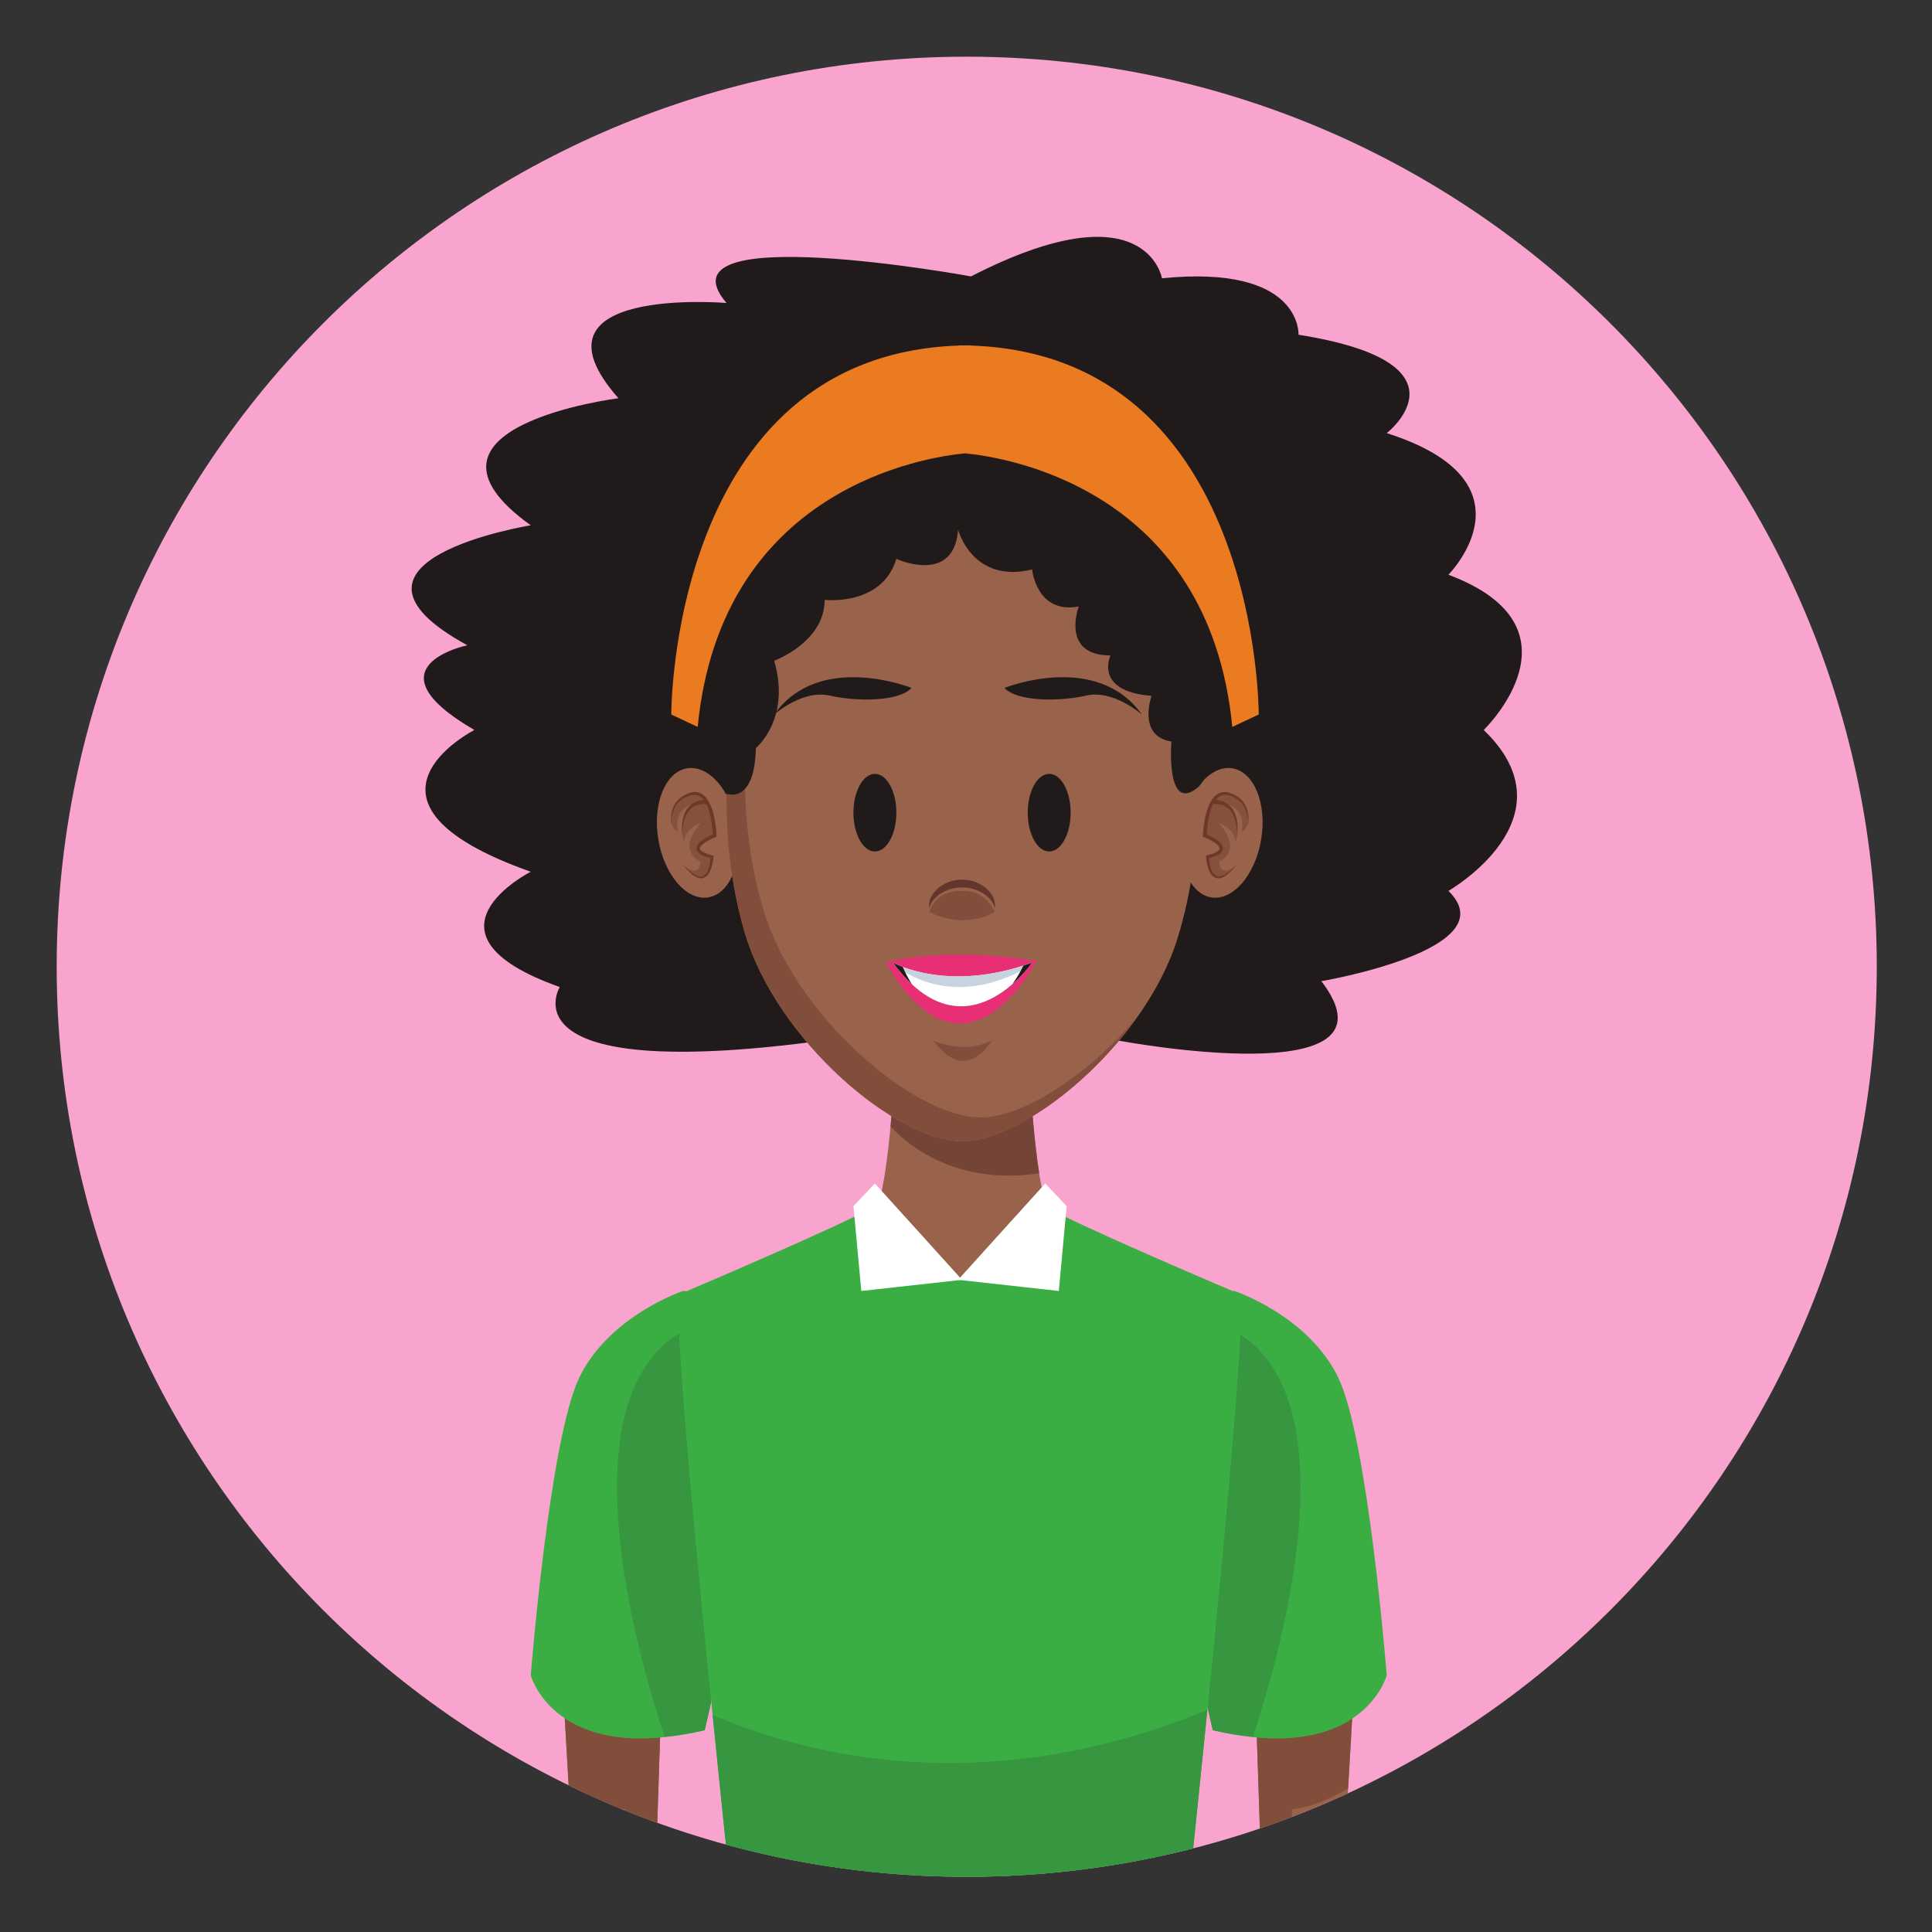 <svg xmlns="http://www.w3.org/2000/svg" xmlns:xlink="http://www.w3.org/1999/xlink" width="40" zoomAndPan="magnify" viewBox="0 0 375 375" height="40" preserveAspectRatio="xMidYMid meet" version="1.0"><rect x="0" y="0" width="375" height="375" fill="#333333" stroke="none"/><defs><clipPath id="ab642dcb28"><path d="M 11.02 11.02 L 364.27 11.02 L 364.27 364.27 L 11.02 364.27 Z M 11.02 11.02 " clip-rule="nonzero"/></clipPath><clipPath id="ea67bf8d0a"><path d="M 364.281 187.645 C 364.281 285.199 285.199 364.281 187.645 364.281 C 90.09 364.281 11.004 285.199 11.004 187.645 C 11.004 90.09 90.09 11.004 187.645 11.004 C 285.199 11.004 364.281 90.09 364.281 187.645 " clip-rule="nonzero"/></clipPath><clipPath id="612294cd53"><path d="M 79.141 45.234 L 295.941 45.234 L 295.941 205 L 79.141 205 Z M 79.141 45.234 " clip-rule="nonzero"/></clipPath><clipPath id="4fca7e7053"><path d="M 364.281 187.645 C 364.281 285.199 285.199 364.281 187.645 364.281 C 90.09 364.281 11.004 285.199 11.004 187.645 C 11.004 90.09 90.09 11.004 187.645 11.004 C 285.199 11.004 364.281 90.09 364.281 187.645 " clip-rule="nonzero"/></clipPath><clipPath id="332d6c99be"><path d="M 243 306.215 L 264 306.215 L 264 364.27 L 243 364.27 Z M 243 306.215 " clip-rule="nonzero"/></clipPath><clipPath id="cc34c012f0"><path d="M 364.281 187.645 C 364.281 285.199 285.199 364.281 187.645 364.281 C 90.09 364.281 11.004 285.199 11.004 187.645 C 11.004 90.09 90.09 11.004 187.645 11.004 C 285.199 11.004 364.281 90.09 364.281 187.645 " clip-rule="nonzero"/></clipPath><clipPath id="c8d6bef82c"><path d="M 262.031 333 L 263 333 L 263 334 L 262.031 334 Z M 262.031 333 " clip-rule="nonzero"/></clipPath><clipPath id="bba416690c"><path d="M 364.281 187.645 C 364.281 285.199 285.199 364.281 187.645 364.281 C 90.09 364.281 11.004 285.199 11.004 187.645 C 11.004 90.09 90.09 11.004 187.645 11.004 C 285.199 11.004 364.281 90.09 364.281 187.645 " clip-rule="nonzero"/></clipPath><clipPath id="47eab5bded"><path d="M 243.539 333 L 263 333 L 263 355 L 243.539 355 Z M 243.539 333 " clip-rule="nonzero"/></clipPath><clipPath id="4db8431a53"><path d="M 364.281 187.645 C 364.281 285.199 285.199 364.281 187.645 364.281 C 90.09 364.281 11.004 285.199 11.004 187.645 C 11.004 90.09 90.09 11.004 187.645 11.004 C 285.199 11.004 364.281 90.09 364.281 187.645 " clip-rule="nonzero"/></clipPath><clipPath id="7ae4ea9381"><path d="M 227.098 250 L 269.227 250 L 269.227 338 L 227.098 338 Z M 227.098 250 " clip-rule="nonzero"/></clipPath><clipPath id="2b100e79f1"><path d="M 364.281 187.645 C 364.281 285.199 285.199 364.281 187.645 364.281 C 90.09 364.281 11.004 285.199 11.004 187.645 C 11.004 90.09 90.09 11.004 187.645 11.004 C 285.199 11.004 364.281 90.09 364.281 187.645 " clip-rule="nonzero"/></clipPath><clipPath id="ee500dee47"><path d="M 235.32 335 L 236 335 L 236 336 L 235.32 336 Z M 235.32 335 " clip-rule="nonzero"/></clipPath><clipPath id="2c6ca1db24"><path d="M 364.281 187.645 C 364.281 285.199 285.199 364.281 187.645 364.281 C 90.09 364.281 11.004 285.199 11.004 187.645 C 11.004 90.09 90.09 11.004 187.645 11.004 C 285.199 11.004 364.281 90.09 364.281 187.645 " clip-rule="nonzero"/></clipPath><clipPath id="b9dd309e0b"><path d="M 234.289 259 L 252.785 259 L 252.785 338 L 234.289 338 Z M 234.289 259 " clip-rule="nonzero"/></clipPath><clipPath id="93ac762601"><path d="M 364.281 187.645 C 364.281 285.199 285.199 364.281 187.645 364.281 C 90.09 364.281 11.004 285.199 11.004 187.645 C 11.004 90.09 90.09 11.004 187.645 11.004 C 285.199 11.004 364.281 90.09 364.281 187.645 " clip-rule="nonzero"/></clipPath><clipPath id="841fc8669b"><path d="M 108 306.215 L 129 306.215 L 129 364.27 L 108 364.27 Z M 108 306.215 " clip-rule="nonzero"/></clipPath><clipPath id="605773743a"><path d="M 364.281 187.645 C 364.281 285.199 285.199 364.281 187.645 364.281 C 90.09 364.281 11.004 285.199 11.004 187.645 C 11.004 90.09 90.09 11.004 187.645 11.004 C 285.199 11.004 364.281 90.09 364.281 187.645 " clip-rule="nonzero"/></clipPath><clipPath id="922d1dfcdf"><path d="M 109 333 L 109.965 333 L 109.965 339 L 109 339 Z M 109 333 " clip-rule="nonzero"/></clipPath><clipPath id="4800f3768a"><path d="M 364.281 187.645 C 364.281 285.199 285.199 364.281 187.645 364.281 C 90.09 364.281 11.004 285.199 11.004 187.645 C 11.004 90.09 90.09 11.004 187.645 11.004 C 285.199 11.004 364.281 90.09 364.281 187.645 " clip-rule="nonzero"/></clipPath><clipPath id="a1aed4585c"><path d="M 109 333 L 128.461 333 L 128.461 354 L 109 354 Z M 109 333 " clip-rule="nonzero"/></clipPath><clipPath id="c24c05688c"><path d="M 364.281 187.645 C 364.281 285.199 285.199 364.281 187.645 364.281 C 90.09 364.281 11.004 285.199 11.004 187.645 C 11.004 90.09 90.09 11.004 187.645 11.004 C 285.199 11.004 364.281 90.09 364.281 187.645 " clip-rule="nonzero"/></clipPath><clipPath id="5fd3ffbce8"><path d="M 103 250 L 144.898 250 L 144.898 338 L 103 338 Z M 103 250 " clip-rule="nonzero"/></clipPath><clipPath id="967879b4fb"><path d="M 364.281 187.645 C 364.281 285.199 285.199 364.281 187.645 364.281 C 90.09 364.281 11.004 285.199 11.004 187.645 C 11.004 90.09 90.09 11.004 187.645 11.004 C 285.199 11.004 364.281 90.09 364.281 187.645 " clip-rule="nonzero"/></clipPath><clipPath id="c76579f1ae"><path d="M 136.68 335 L 137 335 L 137 336 L 136.68 336 Z M 136.68 335 " clip-rule="nonzero"/></clipPath><clipPath id="d521ff6d26"><path d="M 364.281 187.645 C 364.281 285.199 285.199 364.281 187.645 364.281 C 90.09 364.281 11.004 285.199 11.004 187.645 C 11.004 90.09 90.09 11.004 187.645 11.004 C 285.199 11.004 364.281 90.09 364.281 187.645 " clip-rule="nonzero"/></clipPath><clipPath id="eb7c19edb6"><path d="M 119.211 258 L 138.734 258 L 138.734 338 L 119.211 338 Z M 119.211 258 " clip-rule="nonzero"/></clipPath><clipPath id="b60c3c6c32"><path d="M 364.281 187.645 C 364.281 285.199 285.199 364.281 187.645 364.281 C 90.09 364.281 11.004 285.199 11.004 187.645 C 11.004 90.09 90.09 11.004 187.645 11.004 C 285.199 11.004 364.281 90.09 364.281 187.645 " clip-rule="nonzero"/></clipPath><clipPath id="8d2c651b42"><path d="M 131.543 234 L 241 234 L 241 364.27 L 131.543 364.27 Z M 131.543 234 " clip-rule="nonzero"/></clipPath><clipPath id="37f070d687"><path d="M 364.281 187.645 C 364.281 285.199 285.199 364.281 187.645 364.281 C 90.09 364.281 11.004 285.199 11.004 187.645 C 11.004 90.09 90.09 11.004 187.645 11.004 C 285.199 11.004 364.281 90.09 364.281 187.645 " clip-rule="nonzero"/></clipPath><clipPath id="80e5a539ff"><path d="M 169.559 203.465 L 204 203.465 L 204 248.676 L 169.559 248.676 Z M 169.559 203.465 " clip-rule="nonzero"/></clipPath><clipPath id="f0470c1194"><path d="M 364.281 187.645 C 364.281 285.199 285.199 364.281 187.645 364.281 C 90.09 364.281 11.004 285.199 11.004 187.645 C 11.004 90.09 90.09 11.004 187.645 11.004 C 285.199 11.004 364.281 90.09 364.281 187.645 " clip-rule="nonzero"/></clipPath><clipPath id="1b0dfc09dc"><path d="M 172.641 216 L 202 216 L 202 228 L 172.641 228 Z M 172.641 216 " clip-rule="nonzero"/></clipPath><clipPath id="8407cf76af"><path d="M 364.281 187.645 C 364.281 285.199 285.199 364.281 187.645 364.281 C 90.09 364.281 11.004 285.199 11.004 187.645 C 11.004 90.09 90.09 11.004 187.645 11.004 C 285.199 11.004 364.281 90.09 364.281 187.645 " clip-rule="nonzero"/></clipPath><clipPath id="5ad5d9430f"><path d="M 172.641 216 L 202 216 L 202 229 L 172.641 229 Z M 172.641 216 " clip-rule="nonzero"/></clipPath><clipPath id="e2f7032ec8"><path d="M 364.281 187.645 C 364.281 285.199 285.199 364.281 187.645 364.281 C 90.09 364.281 11.004 285.199 11.004 187.645 C 11.004 90.09 90.09 11.004 187.645 11.004 C 285.199 11.004 364.281 90.09 364.281 187.645 " clip-rule="nonzero"/></clipPath><clipPath id="3732d0409b"><path d="M 127.434 149.008 L 143.871 149.008 L 143.871 174.695 L 127.434 174.695 Z M 127.434 149.008 " clip-rule="nonzero"/></clipPath><clipPath id="d7e3241e53"><path d="M 364.281 187.645 C 364.281 285.199 285.199 364.281 187.645 364.281 C 90.09 364.281 11.004 285.199 11.004 187.645 C 11.004 90.09 90.09 11.004 187.645 11.004 C 285.199 11.004 364.281 90.09 364.281 187.645 " clip-rule="nonzero"/></clipPath><clipPath id="2569b83494"><path d="M 130 154 L 138.734 154 L 138.734 170.586 L 130 170.586 Z M 130 154 " clip-rule="nonzero"/></clipPath><clipPath id="eed9994c7c"><path d="M 364.281 187.645 C 364.281 285.199 285.199 364.281 187.645 364.281 C 90.09 364.281 11.004 285.199 11.004 187.645 C 11.004 90.09 90.09 11.004 187.645 11.004 C 285.199 11.004 364.281 90.09 364.281 187.645 " clip-rule="nonzero"/></clipPath><clipPath id="5e18b069d1"><path d="M 130 153.121 L 139.762 153.121 L 139.762 170.586 L 130 170.586 Z M 130 153.121 " clip-rule="nonzero"/></clipPath><clipPath id="8589ded416"><path d="M 364.281 187.645 C 364.281 285.199 285.199 364.281 187.645 364.281 C 90.09 364.281 11.004 285.199 11.004 187.645 C 11.004 90.09 90.09 11.004 187.645 11.004 C 285.199 11.004 364.281 90.09 364.281 187.645 " clip-rule="nonzero"/></clipPath><clipPath id="1d794da50b"><path d="M 132 155.176 L 137.707 155.176 L 137.707 163 L 132 163 Z M 132 155.176 " clip-rule="nonzero"/></clipPath><clipPath id="c230eb1e5e"><path d="M 364.281 187.645 C 364.281 285.199 285.199 364.281 187.645 364.281 C 90.09 364.281 11.004 285.199 11.004 187.645 C 11.004 90.09 90.09 11.004 187.645 11.004 C 285.199 11.004 364.281 90.09 364.281 187.645 " clip-rule="nonzero"/></clipPath><clipPath id="32eff0e39b"><path d="M 229.152 149.008 L 245.594 149.008 L 245.594 174.695 L 229.152 174.695 Z M 229.152 149.008 " clip-rule="nonzero"/></clipPath><clipPath id="e51e5c348d"><path d="M 364.281 187.645 C 364.281 285.199 285.199 364.281 187.645 364.281 C 90.09 364.281 11.004 285.199 11.004 187.645 C 11.004 90.09 90.09 11.004 187.645 11.004 C 285.199 11.004 364.281 90.09 364.281 187.645 " clip-rule="nonzero"/></clipPath><clipPath id="90d2f86a3b"><path d="M 234 154 L 242.512 154 L 242.512 170.586 L 234 170.586 Z M 234 154 " clip-rule="nonzero"/></clipPath><clipPath id="f7c48bdd2d"><path d="M 364.281 187.645 C 364.281 285.199 285.199 364.281 187.645 364.281 C 90.09 364.281 11.004 285.199 11.004 187.645 C 11.004 90.09 90.09 11.004 187.645 11.004 C 285.199 11.004 364.281 90.09 364.281 187.645 " clip-rule="nonzero"/></clipPath><clipPath id="0e386ecd53"><path d="M 233.262 153.121 L 242.512 153.121 L 242.512 170.586 L 233.262 170.586 Z M 233.262 153.121 " clip-rule="nonzero"/></clipPath><clipPath id="5b85f0165d"><path d="M 364.281 187.645 C 364.281 285.199 285.199 364.281 187.645 364.281 C 90.09 364.281 11.004 285.199 11.004 187.645 C 11.004 90.09 90.09 11.004 187.645 11.004 C 285.199 11.004 364.281 90.09 364.281 187.645 " clip-rule="nonzero"/></clipPath><clipPath id="fbbfdd7231"><path d="M 235.32 155.176 L 240.457 155.176 L 240.457 163 L 235.32 163 Z M 235.32 155.176 " clip-rule="nonzero"/></clipPath><clipPath id="613fa5e66c"><path d="M 364.281 187.645 C 364.281 285.199 285.199 364.281 187.645 364.281 C 90.09 364.281 11.004 285.199 11.004 187.645 C 11.004 90.09 90.09 11.004 187.645 11.004 C 285.199 11.004 364.281 90.09 364.281 187.645 " clip-rule="nonzero"/></clipPath><clipPath id="d5a4f65e9f"><path d="M 141 94 L 233 94 L 233 221.961 L 141 221.961 Z M 141 94 " clip-rule="nonzero"/></clipPath><clipPath id="e66a03589b"><path d="M 364.281 187.645 C 364.281 285.199 285.199 364.281 187.645 364.281 C 90.09 364.281 11.004 285.199 11.004 187.645 C 11.004 90.09 90.09 11.004 187.645 11.004 C 285.199 11.004 364.281 90.09 364.281 187.645 " clip-rule="nonzero"/></clipPath><clipPath id="84818ec864"><path d="M 186 221 L 188 221 L 188 221.961 L 186 221.961 Z M 186 221 " clip-rule="nonzero"/></clipPath><clipPath id="edd074d31a"><path d="M 364.281 187.645 C 364.281 285.199 285.199 364.281 187.645 364.281 C 90.09 364.281 11.004 285.199 11.004 187.645 C 11.004 90.09 90.09 11.004 187.645 11.004 C 285.199 11.004 364.281 90.09 364.281 187.645 " clip-rule="nonzero"/></clipPath><clipPath id="0b04debefe"><path d="M 141 106 L 220.934 106 L 220.934 221.961 L 141 221.961 Z M 141 106 " clip-rule="nonzero"/></clipPath><clipPath id="622b63b7c2"><path d="M 364.281 187.645 C 364.281 285.199 285.199 364.281 187.645 364.281 C 90.09 364.281 11.004 285.199 11.004 187.645 C 11.004 90.09 90.09 11.004 187.645 11.004 C 285.199 11.004 364.281 90.09 364.281 187.645 " clip-rule="nonzero"/></clipPath><clipPath id="e5d32b1126"><path d="M 171.613 185 L 201.41 185 L 201.41 199 L 171.613 199 Z M 171.613 185 " clip-rule="nonzero"/></clipPath><clipPath id="3722c252cc"><path d="M 364.281 187.645 C 364.281 285.199 285.199 364.281 187.645 364.281 C 90.09 364.281 11.004 285.199 11.004 187.645 C 11.004 90.09 90.09 11.004 187.645 11.004 C 285.199 11.004 364.281 90.09 364.281 187.645 " clip-rule="nonzero"/></clipPath><clipPath id="65db49dae3"><path d="M 150.035 131 L 177 131 L 177 138.734 L 150.035 138.734 Z M 150.035 131 " clip-rule="nonzero"/></clipPath><clipPath id="5686b61330"><path d="M 364.281 187.645 C 364.281 285.199 285.199 364.281 187.645 364.281 C 90.09 364.281 11.004 285.199 11.004 187.645 C 11.004 90.09 90.09 11.004 187.645 11.004 C 285.199 11.004 364.281 90.09 364.281 187.645 " clip-rule="nonzero"/></clipPath><clipPath id="463ba55cd8"><path d="M 194.219 131 L 221.961 131 L 221.961 138.734 L 194.219 138.734 Z M 194.219 131 " clip-rule="nonzero"/></clipPath><clipPath id="04a1e01f08"><path d="M 364.281 187.645 C 364.281 285.199 285.199 364.281 187.645 364.281 C 90.09 364.281 11.004 285.199 11.004 187.645 C 11.004 90.09 90.09 11.004 187.645 11.004 C 285.199 11.004 364.281 90.09 364.281 187.645 " clip-rule="nonzero"/></clipPath><clipPath id="4f65398b1a"><path d="M 180 170.586 L 193.191 170.586 L 193.191 176.75 L 180 176.75 Z M 180 170.586 " clip-rule="nonzero"/></clipPath><clipPath id="99eacf00f5"><path d="M 364.281 187.645 C 364.281 285.199 285.199 364.281 187.645 364.281 C 90.09 364.281 11.004 285.199 11.004 187.645 C 11.004 90.09 90.09 11.004 187.645 11.004 C 285.199 11.004 364.281 90.09 364.281 187.645 " clip-rule="nonzero"/></clipPath><clipPath id="cf547ee0a8"><path d="M 181 201.41 L 193 201.41 L 193 206 L 181 206 Z M 181 201.41 " clip-rule="nonzero"/></clipPath><clipPath id="f775cf28ac"><path d="M 364.281 187.645 C 364.281 285.199 285.199 364.281 187.645 364.281 C 90.09 364.281 11.004 285.199 11.004 187.645 C 11.004 90.09 90.09 11.004 187.645 11.004 C 285.199 11.004 364.281 90.09 364.281 187.645 " clip-rule="nonzero"/></clipPath><clipPath id="609c403503"><path d="M 180 172.641 L 193.191 172.641 L 193.191 178.809 L 180 178.809 Z M 180 172.641 " clip-rule="nonzero"/></clipPath><clipPath id="e0b2377e3b"><path d="M 364.281 187.645 C 364.281 285.199 285.199 364.281 187.645 364.281 C 90.09 364.281 11.004 285.199 11.004 187.645 C 11.004 90.09 90.09 11.004 187.645 11.004 C 285.199 11.004 364.281 90.09 364.281 187.645 " clip-rule="nonzero"/></clipPath><clipPath id="a8f0a250eb"><path d="M 165.449 150.035 L 174 150.035 L 174 165.449 L 165.449 165.449 Z M 165.449 150.035 " clip-rule="nonzero"/></clipPath><clipPath id="74c35c7118"><path d="M 364.281 187.645 C 364.281 285.199 285.199 364.281 187.645 364.281 C 90.09 364.281 11.004 285.199 11.004 187.645 C 11.004 90.09 90.09 11.004 187.645 11.004 C 285.199 11.004 364.281 90.09 364.281 187.645 " clip-rule="nonzero"/></clipPath><clipPath id="23843e023f"><path d="M 199.355 150.035 L 208 150.035 L 208 165.449 L 199.355 165.449 Z M 199.355 150.035 " clip-rule="nonzero"/></clipPath><clipPath id="84644d5ec0"><path d="M 364.281 187.645 C 364.281 285.199 285.199 364.281 187.645 364.281 C 90.09 364.281 11.004 285.199 11.004 187.645 C 11.004 90.09 90.09 11.004 187.645 11.004 C 285.199 11.004 364.281 90.09 364.281 187.645 " clip-rule="nonzero"/></clipPath><clipPath id="34f293e8e3"><path d="M 173 186 L 200.383 186 L 200.383 196 L 173 196 Z M 173 186 " clip-rule="nonzero"/></clipPath><clipPath id="7c06788bfa"><path d="M 364.281 187.645 C 364.281 285.199 285.199 364.281 187.645 364.281 C 90.09 364.281 11.004 285.199 11.004 187.645 C 11.004 90.09 90.09 11.004 187.645 11.004 C 285.199 11.004 364.281 90.09 364.281 187.645 " clip-rule="nonzero"/></clipPath><clipPath id="f73a2f082f"><path d="M 173 186 L 200.383 186 L 200.383 192 L 173 192 Z M 173 186 " clip-rule="nonzero"/></clipPath><clipPath id="376b742bfe"><path d="M 364.281 187.645 C 364.281 285.199 285.199 364.281 187.645 364.281 C 90.09 364.281 11.004 285.199 11.004 187.645 C 11.004 90.09 90.09 11.004 187.645 11.004 C 285.199 11.004 364.281 90.09 364.281 187.645 " clip-rule="nonzero"/></clipPath><clipPath id="a1ae4486d0"><path d="M 173 186 L 177.777 186 L 177.777 191.137 L 173 191.137 Z M 173 186 " clip-rule="nonzero"/></clipPath><clipPath id="a75e9b3d91"><path d="M 364.281 187.645 C 364.281 285.199 285.199 364.281 187.645 364.281 C 90.09 364.281 11.004 285.199 11.004 187.645 C 11.004 90.09 90.09 11.004 187.645 11.004 C 285.199 11.004 364.281 90.09 364.281 187.645 " clip-rule="nonzero"/></clipPath><clipPath id="3c3bbc1ddb"><path d="M 196.273 186 L 200.383 186 L 200.383 191.137 L 196.273 191.137 Z M 196.273 186 " clip-rule="nonzero"/></clipPath><clipPath id="ff488af66b"><path d="M 364.281 187.645 C 364.281 285.199 285.199 364.281 187.645 364.281 C 90.09 364.281 11.004 285.199 11.004 187.645 C 11.004 90.09 90.09 11.004 187.645 11.004 C 285.199 11.004 364.281 90.09 364.281 187.645 " clip-rule="nonzero"/></clipPath><clipPath id="6fa74baae7"><path d="M 138 331 L 235 331 L 235 364.27 L 138 364.27 Z M 138 331 " clip-rule="nonzero"/></clipPath><clipPath id="94b71af0c9"><path d="M 364.281 187.645 C 364.281 285.199 285.199 364.281 187.645 364.281 C 90.09 364.281 11.004 285.199 11.004 187.645 C 11.004 90.09 90.09 11.004 187.645 11.004 C 285.199 11.004 364.281 90.09 364.281 187.645 " clip-rule="nonzero"/></clipPath><clipPath id="92303ae7b1"><path d="M 165.449 229.152 L 187 229.152 L 187 250.73 L 165.449 250.73 Z M 165.449 229.152 " clip-rule="nonzero"/></clipPath><clipPath id="b706e6fafb"><path d="M 364.281 187.645 C 364.281 285.199 285.199 364.281 187.645 364.281 C 90.09 364.281 11.004 285.199 11.004 187.645 C 11.004 90.09 90.09 11.004 187.645 11.004 C 285.199 11.004 364.281 90.09 364.281 187.645 " clip-rule="nonzero"/></clipPath><clipPath id="f7fc8bdde6"><path d="M 185 229.152 L 207.578 229.152 L 207.578 250.73 L 185 250.73 Z M 185 229.152 " clip-rule="nonzero"/></clipPath><clipPath id="637840aef1"><path d="M 364.281 187.645 C 364.281 285.199 285.199 364.281 187.645 364.281 C 90.09 364.281 11.004 285.199 11.004 187.645 C 11.004 90.09 90.09 11.004 187.645 11.004 C 285.199 11.004 364.281 90.09 364.281 187.645 " clip-rule="nonzero"/></clipPath><clipPath id="6185e1bbec"><path d="M 135 84 L 236.348 84 L 236.348 155 L 135 155 Z M 135 84 " clip-rule="nonzero"/></clipPath><clipPath id="14efb8c42c"><path d="M 364.281 187.645 C 364.281 285.199 285.199 364.281 187.645 364.281 C 90.09 364.281 11.004 285.199 11.004 187.645 C 11.004 90.09 90.09 11.004 187.645 11.004 C 285.199 11.004 364.281 90.09 364.281 187.645 " clip-rule="nonzero"/></clipPath><clipPath id="dfc91a17b5"><path d="M 130 67 L 244.566 67 L 244.566 141.816 L 130 141.816 Z M 130 67 " clip-rule="nonzero"/></clipPath><clipPath id="471b572519"><path d="M 364.281 187.645 C 364.281 285.199 285.199 364.281 187.645 364.281 C 90.09 364.281 11.004 285.199 11.004 187.645 C 11.004 90.09 90.09 11.004 187.645 11.004 C 285.199 11.004 364.281 90.09 364.281 187.645 " clip-rule="nonzero"/></clipPath></defs><g clip-path="url(#ab642dcb28)"><g clip-path="url(#ea67bf8d0a)"><path fill="#f8a4ce" d="M 364.281 187.645 C 364.281 285.199 285.199 364.281 187.645 364.281 C 90.09 364.281 11.004 285.199 11.004 187.645 C 11.004 90.09 90.09 11.004 187.645 11.004 C 285.199 11.004 364.281 90.09 364.281 187.645 " fill-opacity="1" fill-rule="nonzero"/></g></g><g clip-path="url(#612294cd53)"><g clip-path="url(#4fca7e7053)"><path fill="#211a1b" d="M 217.203 201.996 C 217.203 201.996 273.398 212.562 256.477 190.445 C 256.477 190.445 292.781 184.293 281.137 172.922 C 281.137 172.922 305.797 158.82 287.988 141.691 C 287.988 141.691 308.539 121.828 281.137 111.555 C 281.137 111.555 298.984 93.574 269.164 84.07 C 269.164 84.07 286.641 70.453 252.039 64.973 C 252.039 64.973 252.816 51.273 225.539 54.016 C 225.539 54.016 222.531 36.168 188.473 53.648 C 188.473 53.648 126.934 42.367 141.02 58.809 C 141.02 58.809 100.73 55.383 120.035 77.301 C 120.035 77.301 76.289 82.785 103.02 101.961 C 103.02 101.961 60.57 108.797 90.711 125.246 C 90.711 125.246 70.844 129.363 92.082 141.691 C 92.082 141.691 64.645 155.625 103.02 169.207 C 103.02 169.207 79.32 181.188 108.648 191.582 C 108.648 191.582 96.738 211.164 163.594 201.43 L 217.203 201.996 " fill-opacity="1" fill-rule="nonzero"/></g></g><g clip-path="url(#332d6c99be)"><g clip-path="url(#cc34c012f0)"><path fill="#98624b" d="M 258.828 395.133 C 261.152 356.918 263.973 306.922 263.973 306.922 L 243.43 324.359 C 243.863 331.652 244.898 366.258 245.727 395.133 L 258.828 395.133 " fill-opacity="1" fill-rule="nonzero"/></g></g><g clip-path="url(#c8d6bef82c)"><g clip-path="url(#bba416690c)"><path fill="#995b55" d="M 262.426 333.984 C 262.434 333.855 262.441 333.727 262.449 333.598 C 262.441 333.727 262.434 333.855 262.426 333.984 " fill-opacity="1" fill-rule="nonzero"/></g></g><g clip-path="url(#47eab5bded)"><g clip-path="url(#4db8431a53)"><path fill="#814e3c" d="M 244.535 354.922 C 244.328 348.312 244.133 342.262 243.957 337.25 C 245.312 337.367 246.602 337.422 247.816 337.422 C 254.551 337.422 259.23 335.727 262.449 333.598 C 262.441 333.727 262.434 333.855 262.426 333.984 C 262.191 338.086 261.938 342.5 261.668 347.102 C 258.215 349.148 254.367 350.852 250.766 351.164 L 250.727 352.684 C 248.68 353.469 246.617 354.211 244.535 354.922 " fill-opacity="1" fill-rule="nonzero"/></g></g><g clip-path="url(#7ae4ea9381)"><g clip-path="url(#2b100e79f1)"><path fill="#3aad43" d="M 239.621 250.578 C 239.621 250.578 253.902 255.348 259.727 267.336 C 265.551 279.32 269.164 325.172 269.164 325.172 C 269.164 325.172 264.523 342.684 235.406 335.832 C 235.406 335.832 214.723 251.633 239.621 250.578 " fill-opacity="1" fill-rule="nonzero"/></g></g><g clip-path="url(#ee500dee47)"><g clip-path="url(#2c6ca1db24)"><path fill="#949377" d="M 235.492 335.852 C 235.484 335.852 235.477 335.848 235.465 335.848 C 235.473 335.848 235.484 335.852 235.492 335.852 M 235.406 335.832 C 235.406 335.828 235.406 335.828 235.406 335.824 C 235.406 335.828 235.406 335.828 235.406 335.832 " fill-opacity="1" fill-rule="nonzero"/></g></g><g clip-path="url(#b9dd309e0b)"><g clip-path="url(#93ac762601)"><path fill="#379640" d="M 243.172 337.109 C 240.789 336.898 238.25 336.496 235.535 335.863 C 235.523 335.859 235.508 335.855 235.492 335.852 C 235.484 335.852 235.473 335.848 235.465 335.848 C 235.441 335.844 235.426 335.84 235.406 335.832 C 235.406 335.828 235.406 335.828 235.406 335.824 C 235.375 335.695 234.984 334.102 234.395 331.441 C 237.414 301.371 240.078 272.699 240.734 259.023 C 262.57 273.184 248.027 322.598 243.172 337.109 " fill-opacity="1" fill-rule="nonzero"/></g></g><g clip-path="url(#841fc8669b)"><g clip-path="url(#605773743a)"><path fill="#98624b" d="M 126.348 395.133 C 127.176 366.258 128.211 331.652 128.645 324.359 L 108.102 306.922 C 108.102 306.922 110.922 356.918 113.254 395.133 L 126.348 395.133 " fill-opacity="1" fill-rule="nonzero"/></g></g><g clip-path="url(#922d1dfcdf)"><g clip-path="url(#4800f3768a)"><path fill="#995b55" d="M 109.93 338.895 C 109.824 337.051 109.719 335.258 109.621 333.516 C 109.719 335.258 109.824 337.051 109.93 338.895 " fill-opacity="1" fill-rule="nonzero"/></g></g><g clip-path="url(#a1aed4585c)"><g clip-path="url(#c24c05688c)"><path fill="#814e3c" d="M 127.578 353.805 C 125.469 353.043 123.383 352.242 121.316 351.406 L 121.309 351.164 C 121.039 351.141 120.77 351.105 120.496 351.07 C 117.066 349.66 113.695 348.145 110.371 346.527 C 110.219 343.91 110.074 341.359 109.93 338.895 C 109.824 337.051 109.719 335.258 109.621 333.516 C 112.844 335.684 117.555 337.422 124.371 337.422 C 125.555 337.422 126.801 337.367 128.117 337.262 C 127.953 341.988 127.77 347.637 127.578 353.805 " fill-opacity="1" fill-rule="nonzero"/></g></g><g clip-path="url(#5fd3ffbce8)"><g clip-path="url(#967879b4fb)"><path fill="#3aad43" d="M 132.566 250.578 C 132.566 250.578 118.289 255.348 112.465 267.336 C 106.641 279.32 103.02 325.172 103.02 325.172 C 103.02 325.172 107.668 342.684 136.781 335.832 C 136.781 335.832 157.461 251.633 132.566 250.578 " fill-opacity="1" fill-rule="nonzero"/></g></g><g clip-path="url(#c76579f1ae)"><g clip-path="url(#d521ff6d26)"><path fill="#949377" d="M 136.699 335.852 C 136.707 335.852 136.715 335.848 136.723 335.848 C 136.715 335.848 136.707 335.852 136.699 335.852 M 136.781 335.832 C 136.785 335.832 136.785 335.832 136.785 335.832 C 136.785 335.832 136.785 335.832 136.781 335.832 M 136.785 335.824 C 136.785 335.824 136.785 335.82 136.785 335.82 C 136.785 335.824 136.785 335.824 136.785 335.824 " fill-opacity="1" fill-rule="nonzero"/></g></g><g clip-path="url(#eb7c19edb6)"><g clip-path="url(#b60c3c6c32)"><path fill="#379640" d="M 129.02 337.109 C 124.133 322.52 109.457 272.629 131.828 258.789 C 132.453 272.191 135.066 300.445 138.055 330.25 C 137.324 333.598 136.828 335.641 136.785 335.82 C 136.785 335.82 136.785 335.824 136.785 335.824 C 136.785 335.824 136.785 335.828 136.785 335.828 C 136.785 335.828 136.785 335.828 136.785 335.832 C 136.785 335.832 136.785 335.832 136.781 335.832 C 136.762 335.84 136.742 335.844 136.723 335.848 C 136.715 335.848 136.707 335.852 136.699 335.852 C 133.969 336.492 131.414 336.895 129.02 337.109 " fill-opacity="1" fill-rule="nonzero"/></g></g><g clip-path="url(#8d2c651b42)"><g clip-path="url(#37f070d687)"><path fill="#3aad43" d="M 227.746 395.133 C 233.133 345.059 242.074 258.973 240.758 251.238 C 240.758 251.238 208.418 237.535 202.816 234.109 L 186.285 237.449 L 169.758 234.109 C 164.148 237.535 131.816 251.238 131.816 251.238 C 130.496 258.973 139.441 345.059 144.824 395.133 L 227.746 395.133 " fill-opacity="1" fill-rule="nonzero"/></g></g><g clip-path="url(#80e5a539ff)"><g clip-path="url(#f0470c1194)"><path fill="#98624b" d="M 199.625 203.973 L 186.734 209.367 L 173.836 203.973 C 173.836 203.973 172.824 229.66 169.793 235.566 C 169.793 235.566 178.348 247.898 186.734 248.41 C 195.113 247.898 203.676 235.566 203.676 235.566 C 200.641 229.66 199.625 203.973 199.625 203.973 " fill-opacity="1" fill-rule="nonzero"/></g></g><g clip-path="url(#1b0dfc09dc)"><g clip-path="url(#8407cf76af)"><path fill="#8a514d" d="M 201.699 227.742 C 201.168 224.316 200.75 220.355 200.438 216.66 C 200.75 220.355 201.168 224.316 201.699 227.742 M 172.855 218.633 C 172.918 217.961 172.977 217.289 173.031 216.629 C 173.035 216.629 173.031 216.629 173.031 216.629 C 172.977 217.289 172.918 217.961 172.855 218.633 " fill-opacity="1" fill-rule="nonzero"/></g></g><g clip-path="url(#5ad5d9430f)"><g clip-path="url(#e2f7032ec8)"><path fill="#744536" d="M 195.828 228.188 C 182.984 228.188 175.492 221.512 172.855 218.633 C 172.918 217.961 172.977 217.289 173.031 216.629 C 178.047 219.707 182.871 221.504 186.734 221.504 C 186.742 221.504 186.75 221.504 186.758 221.504 C 186.758 221.504 186.762 221.504 186.762 221.504 C 186.77 221.504 186.777 221.504 186.785 221.504 C 186.793 221.504 186.801 221.504 186.809 221.5 C 186.812 221.5 186.812 221.5 186.816 221.5 C 186.824 221.5 186.832 221.5 186.84 221.5 C 186.84 221.5 186.844 221.5 186.844 221.5 C 186.852 221.5 186.859 221.5 186.867 221.5 C 186.871 221.5 186.871 221.5 186.871 221.5 C 186.879 221.5 186.887 221.5 186.895 221.5 C 186.895 221.5 186.895 221.5 186.898 221.5 C 186.906 221.5 186.914 221.5 186.922 221.5 C 186.922 221.5 186.926 221.5 186.926 221.5 C 186.934 221.5 186.941 221.5 186.949 221.5 C 186.949 221.5 186.949 221.5 186.953 221.5 C 186.961 221.5 186.965 221.5 186.973 221.5 C 186.977 221.5 186.977 221.5 186.98 221.5 C 186.992 221.5 187 221.5 187.004 221.5 C 187.008 221.5 187.008 221.5 187.008 221.5 C 187.016 221.5 187.023 221.5 187.035 221.5 C 187.043 221.5 187.051 221.5 187.059 221.5 C 187.059 221.5 187.062 221.5 187.062 221.5 C 187.07 221.496 187.078 221.496 187.086 221.496 C 187.09 221.496 187.09 221.496 187.09 221.496 C 187.098 221.496 187.105 221.496 187.113 221.496 L 187.117 221.496 C 187.137 221.496 187.152 221.496 187.172 221.496 C 190.945 221.367 195.602 219.605 200.438 216.66 C 200.75 220.355 201.168 224.316 201.699 227.742 C 199.629 228.051 197.676 228.188 195.828 228.188 " fill-opacity="1" fill-rule="nonzero"/></g></g><g clip-path="url(#3732d0409b)"><g clip-path="url(#d7e3241e53)"><path fill="#98624b" d="M 143.074 160.391 C 144.219 167.312 141.715 173.48 137.492 174.18 C 133.27 174.879 128.918 169.836 127.777 162.918 C 126.633 156 129.133 149.828 133.355 149.129 C 137.582 148.43 141.934 153.477 143.074 160.391 " fill-opacity="1" fill-rule="nonzero"/></g></g><g clip-path="url(#2569b83494)"><g clip-path="url(#eed9994c7c)"><path fill="#84513d" d="M 136.152 170.371 C 134.699 170.371 133.016 168.332 133.016 168.332 C 133.75 168.809 134.301 168.988 134.711 168.988 C 135.988 168.988 135.926 167.23 135.926 167.23 C 131.133 164.695 136.043 159.746 136.043 159.746 C 132.578 160.895 132.738 163.742 132.738 163.742 C 131.785 157.836 134.105 156.223 134.105 156.223 C 130.539 157.406 131.598 161.375 131.598 161.375 C 130.504 161.223 130.297 159.262 130.297 159.262 C 130.391 159.621 130.422 159.773 130.43 159.773 C 130.484 159.773 129.695 154.695 133.918 154.145 C 134.094 154.121 134.266 154.109 134.434 154.109 C 138.855 154.109 138.539 162.25 138.539 162.25 L 137.207 162.902 C 132.855 165.328 138.191 166.316 138.191 166.316 C 138.012 169.438 137.137 170.371 136.152 170.371 " fill-opacity="1" fill-rule="nonzero"/></g></g><g clip-path="url(#5e18b069d1)"><g clip-path="url(#8589ded416)"><path fill="#6f3728" d="M 130.387 160.402 C 130.219 159.645 130.195 158.848 130.309 158.066 C 130.363 157.676 130.453 157.289 130.594 156.914 C 130.73 156.539 130.906 156.176 131.145 155.844 C 131.254 155.672 131.379 155.512 131.523 155.371 C 131.66 155.223 131.793 155.066 131.961 154.949 C 132.262 154.676 132.613 154.473 132.969 154.27 C 133.336 154.109 133.699 153.93 134.098 153.828 C 134.484 153.73 134.957 153.68 135.375 153.773 C 136.258 153.93 136.945 154.586 137.375 155.27 C 137.828 155.961 138.113 156.719 138.344 157.48 C 138.574 158.246 138.734 159.023 138.855 159.805 C 138.91 160.195 138.965 160.586 139.004 160.977 C 139.047 161.363 139.066 161.777 139.082 162.141 L 139.102 162.414 L 138.855 162.508 C 138.297 162.723 137.727 162.988 137.211 163.293 C 136.699 163.59 136.16 163.961 135.926 164.387 C 135.809 164.602 135.812 164.754 135.938 164.941 C 136.066 165.125 136.305 165.285 136.551 165.426 C 137.074 165.688 137.668 165.863 138.258 166.031 L 138.496 166.098 L 138.48 166.324 C 138.414 167.145 138.27 167.93 137.988 168.703 C 137.844 169.086 137.664 169.465 137.395 169.797 C 137.129 170.129 136.734 170.406 136.285 170.465 C 136.066 170.5 135.848 170.469 135.641 170.426 C 135.434 170.367 135.238 170.293 135.059 170.195 C 134.695 170.004 134.371 169.766 134.074 169.496 C 133.477 168.969 132.973 168.363 132.496 167.738 C 133.035 168.309 133.59 168.863 134.203 169.34 C 134.508 169.578 134.836 169.785 135.184 169.938 C 135.523 170.09 135.898 170.172 136.23 170.102 C 136.918 169.973 137.316 169.246 137.543 168.547 C 137.766 167.828 137.871 167.055 137.898 166.305 L 138.121 166.598 C 137.496 166.457 136.871 166.281 136.262 165.984 C 135.965 165.82 135.656 165.637 135.41 165.305 C 135.281 165.148 135.207 164.918 135.191 164.699 C 135.191 164.473 135.246 164.254 135.344 164.086 C 135.734 163.402 136.309 163.059 136.855 162.703 C 137.422 162.367 137.992 162.09 138.602 161.84 L 138.375 162.207 L 138.285 161.047 C 138.254 160.664 138.207 160.285 138.16 159.906 C 138.051 159.148 137.91 158.398 137.707 157.668 C 137.5 156.945 137.234 156.227 136.844 155.613 C 136.457 154.992 135.922 154.492 135.254 154.336 C 134.914 154.25 134.594 154.258 134.223 154.34 C 133.871 154.406 133.516 154.562 133.172 154.691 C 132.844 154.863 132.508 155.035 132.223 155.273 C 132.062 155.371 131.941 155.508 131.809 155.641 C 131.668 155.766 131.547 155.906 131.438 156.059 C 131.207 156.348 131.012 156.676 130.859 157.02 C 130.699 157.367 130.582 157.727 130.504 158.105 C 130.344 158.852 130.297 159.633 130.387 160.402 " fill-opacity="1" fill-rule="nonzero"/></g></g><g clip-path="url(#1d794da50b)"><g clip-path="url(#c230eb1e5e)"><path fill="#6f3728" d="M 132.535 162.789 C 132.535 162.789 132.402 162.176 132.363 161.23 C 132.344 160.762 132.352 160.207 132.434 159.613 C 132.5 159.023 132.66 158.402 132.914 157.801 C 133.059 157.508 133.211 157.211 133.406 156.949 C 133.617 156.695 133.805 156.43 134.07 156.25 C 134.191 156.145 134.312 156.051 134.434 155.953 C 134.57 155.883 134.699 155.812 134.828 155.75 C 134.957 155.68 135.086 155.617 135.207 155.551 C 135.34 155.516 135.465 155.48 135.59 155.449 C 135.828 155.387 136.055 155.293 136.254 155.281 C 136.457 155.262 136.633 155.246 136.781 155.234 C 137.07 155.207 137.238 155.195 137.238 155.195 L 137.215 156.055 C 137.215 156.055 137.066 156.055 136.812 156.055 C 136.684 156.055 136.527 156.055 136.352 156.055 C 136.172 156.055 135.984 156.117 135.77 156.145 C 135.664 156.168 135.551 156.188 135.434 156.211 C 135.332 156.254 135.219 156.297 135.105 156.348 C 134.992 156.395 134.875 156.438 134.758 156.488 C 134.648 156.562 134.539 156.637 134.43 156.711 C 134.188 156.844 134.012 157.066 133.805 157.266 C 133.613 157.477 133.457 157.734 133.301 157.988 C 133.023 158.52 132.816 159.098 132.703 159.66 C 132.574 160.223 132.523 160.766 132.496 161.23 C 132.457 162.168 132.535 162.789 132.535 162.789 " fill-opacity="1" fill-rule="nonzero"/></g></g><g clip-path="url(#32eff0e39b)"><g clip-path="url(#e51e5c348d)"><path fill="#98624b" d="M 229.5 160.391 C 228.355 167.312 230.855 173.48 235.078 174.18 C 239.305 174.879 243.656 169.836 244.793 162.918 C 245.938 156 243.438 149.828 239.211 149.129 C 234.988 148.43 230.637 153.477 229.5 160.391 " fill-opacity="1" fill-rule="nonzero"/></g></g><g clip-path="url(#90d2f86a3b)"><g clip-path="url(#f7c48bdd2d)"><path fill="#84513d" d="M 236.418 170.371 C 235.434 170.371 234.559 169.438 234.383 166.316 C 234.383 166.316 239.719 165.328 235.367 162.902 L 234.031 162.25 C 234.031 162.25 233.719 154.109 238.141 154.109 C 238.305 154.109 238.477 154.121 238.652 154.145 C 242.875 154.695 242.09 159.773 242.141 159.773 C 242.148 159.773 242.188 159.621 242.273 159.262 C 242.273 159.262 242.07 161.223 240.973 161.375 C 240.973 161.375 242.035 157.406 238.465 156.223 C 238.465 156.223 240.785 157.836 239.832 163.742 C 239.832 163.742 239.996 160.895 236.535 159.746 C 236.535 159.746 241.438 164.695 236.648 167.23 C 236.648 167.23 236.582 168.988 237.863 168.988 C 238.273 168.988 238.824 168.809 239.559 168.332 C 239.559 168.332 237.871 170.371 236.418 170.371 " fill-opacity="1" fill-rule="nonzero"/></g></g><g clip-path="url(#0e386ecd53)"><g clip-path="url(#5b85f0165d)"><path fill="#6f3728" d="M 242.188 160.402 C 242.273 159.633 242.23 158.852 242.066 158.105 C 241.988 157.727 241.871 157.367 241.711 157.02 C 241.559 156.676 241.371 156.348 241.129 156.059 C 241.027 155.906 240.906 155.766 240.766 155.641 C 240.633 155.508 240.508 155.371 240.348 155.273 C 240.062 155.035 239.73 154.863 239.398 154.691 C 239.055 154.562 238.703 154.406 238.348 154.34 C 237.98 154.258 237.66 154.25 237.312 154.336 C 236.652 154.492 236.109 154.992 235.727 155.613 C 235.34 156.227 235.074 156.945 234.863 157.668 C 234.66 158.398 234.52 159.148 234.41 159.906 C 234.359 160.285 234.32 160.664 234.281 161.047 L 234.199 162.207 L 233.969 161.84 C 234.578 162.09 235.148 162.367 235.715 162.703 C 236.262 163.059 236.84 163.402 237.23 164.086 C 237.324 164.254 237.383 164.473 237.383 164.699 C 237.363 164.918 237.289 165.148 237.16 165.305 C 236.918 165.637 236.605 165.82 236.309 165.984 C 235.699 166.281 235.078 166.457 234.449 166.598 L 234.672 166.305 C 234.695 167.055 234.805 167.828 235.035 168.547 C 235.254 169.246 235.652 169.973 236.344 170.102 C 236.676 170.172 237.047 170.09 237.391 169.938 C 237.734 169.785 238.062 169.578 238.367 169.34 C 238.984 168.863 239.535 168.309 240.074 167.738 C 239.602 168.363 239.094 168.969 238.496 169.496 C 238.199 169.766 237.875 170.004 237.516 170.195 C 237.332 170.293 237.137 170.367 236.934 170.426 C 236.723 170.469 236.508 170.5 236.285 170.465 C 235.836 170.406 235.438 170.129 235.18 169.797 C 234.91 169.465 234.727 169.086 234.582 168.703 C 234.305 167.93 234.16 167.145 234.09 166.324 L 234.074 166.098 L 234.312 166.031 C 234.906 165.863 235.5 165.688 236.02 165.426 C 236.27 165.285 236.508 165.125 236.633 164.941 C 236.758 164.754 236.758 164.602 236.648 164.387 C 236.41 163.961 235.871 163.59 235.367 163.293 C 234.84 162.988 234.273 162.723 233.715 162.508 L 233.473 162.414 L 233.488 162.141 C 233.504 161.777 233.523 161.363 233.57 160.977 C 233.609 160.586 233.66 160.195 233.719 159.805 C 233.836 159.023 233.996 158.246 234.227 157.48 C 234.457 156.719 234.746 155.961 235.199 155.27 C 235.633 154.586 236.312 153.93 237.195 153.773 C 237.613 153.68 238.086 153.73 238.473 153.828 C 238.875 153.93 239.234 154.109 239.605 154.27 C 239.957 154.473 240.312 154.676 240.613 154.949 C 240.781 155.066 240.914 155.223 241.051 155.371 C 241.195 155.512 241.32 155.672 241.426 155.844 C 241.664 156.176 241.84 156.539 241.977 156.914 C 242.113 157.289 242.215 157.676 242.262 158.066 C 242.379 158.848 242.355 159.645 242.188 160.402 " fill-opacity="1" fill-rule="nonzero"/></g></g><g clip-path="url(#fbbfdd7231)"><g clip-path="url(#613fa5e66c)"><path fill="#6f3728" d="M 240.039 162.789 C 240.039 162.789 240.113 162.168 240.074 161.23 C 240.051 160.766 240 160.223 239.875 159.66 C 239.758 159.098 239.547 158.52 239.273 157.988 C 239.117 157.734 238.957 157.477 238.766 157.266 C 238.562 157.066 238.379 156.844 238.145 156.711 C 238.031 156.637 237.922 156.562 237.82 156.488 C 237.695 156.438 237.578 156.395 237.465 156.348 C 237.352 156.297 237.242 156.254 237.137 156.211 C 237.02 156.188 236.906 156.168 236.805 156.145 C 236.586 156.117 236.402 156.055 236.223 156.055 C 236.043 156.055 235.887 156.055 235.762 156.055 C 235.508 156.055 235.359 156.055 235.359 156.055 L 235.336 155.195 C 235.336 155.195 235.504 155.207 235.797 155.234 C 235.941 155.246 236.113 155.262 236.316 155.281 C 236.52 155.293 236.742 155.387 236.984 155.449 C 237.105 155.48 237.234 155.516 237.363 155.551 C 237.484 155.617 237.613 155.68 237.742 155.75 C 237.871 155.812 238.004 155.883 238.141 155.953 C 238.258 156.051 238.379 156.145 238.504 156.25 C 238.766 156.43 238.953 156.695 239.168 156.949 C 239.359 157.211 239.512 157.508 239.656 157.801 C 239.91 158.402 240.074 159.023 240.141 159.613 C 240.219 160.207 240.227 160.762 240.207 161.23 C 240.172 162.176 240.039 162.789 240.039 162.789 " fill-opacity="1" fill-rule="nonzero"/></g></g><g clip-path="url(#d5a4f65e9f)"><g clip-path="url(#e66a03589b)"><path fill="#98624b" d="M 232.449 155.352 C 232.449 163.527 231.402 172.953 228.578 182.082 C 222.25 202.543 199.281 221.504 186.734 221.504 C 174.004 221.504 150.82 201.988 144.613 181.191 C 141.977 172.344 141.02 163.262 141.02 155.352 C 141.02 128.848 145.684 94.164 186.734 94.164 C 227.781 94.164 232.449 128.848 232.449 155.352 " fill-opacity="1" fill-rule="nonzero"/></g></g><g clip-path="url(#84818ec864)"><g clip-path="url(#edd074d31a)"><path fill="#774636" d="M 186.758 221.504 C 186.758 221.504 186.762 221.504 186.762 221.504 C 186.762 221.504 186.758 221.504 186.758 221.504 M 186.809 221.5 C 186.812 221.5 186.812 221.5 186.816 221.5 C 186.812 221.5 186.812 221.5 186.809 221.5 M 186.84 221.5 C 186.844 221.5 186.844 221.5 186.844 221.5 C 186.844 221.5 186.84 221.5 186.84 221.5 M 186.867 221.5 C 186.871 221.5 186.871 221.5 186.871 221.5 C 186.871 221.5 186.871 221.5 186.867 221.5 M 186.895 221.5 C 186.895 221.5 186.895 221.5 186.898 221.5 C 186.895 221.5 186.895 221.5 186.895 221.5 M 186.922 221.5 C 186.922 221.5 186.926 221.5 186.926 221.5 C 186.926 221.5 186.922 221.5 186.922 221.5 M 186.949 221.5 C 186.949 221.5 186.949 221.5 186.953 221.5 C 186.949 221.5 186.949 221.5 186.949 221.5 M 186.973 221.5 C 186.977 221.5 186.977 221.5 186.98 221.5 C 186.977 221.5 186.977 221.5 186.973 221.5 M 187.004 221.5 C 187.008 221.5 187.008 221.5 187.008 221.5 C 187.008 221.5 187.008 221.5 187.004 221.5 M 187.059 221.5 C 187.059 221.5 187.059 221.5 187.062 221.5 C 187.062 221.5 187.059 221.5 187.059 221.5 M 187.086 221.496 C 187.09 221.496 187.09 221.496 187.09 221.496 C 187.09 221.496 187.09 221.496 187.086 221.496 M 187.113 221.496 C 187.117 221.496 187.113 221.496 187.117 221.496 L 187.113 221.496 " fill-opacity="1" fill-rule="nonzero"/></g></g><g clip-path="url(#0b04debefe)"><g clip-path="url(#622b63b7c2)"><path fill="#814e3c" d="M 186.734 221.504 C 174.004 221.504 150.82 201.988 144.613 181.191 C 143.508 177.473 142.695 173.715 142.125 170.016 C 141.34 164.918 141.02 159.938 141.02 155.352 C 141.02 155.336 141.02 155.32 141.02 155.309 C 141.02 155.305 141.02 155.301 141.02 155.293 C 141.02 155.281 141.02 155.273 141.02 155.262 C 141.02 155.254 141.02 155.25 141.02 155.246 C 141.02 155.238 141.02 155.227 141.02 155.215 C 141.02 155.211 141.02 155.207 141.02 155.199 C 141.02 155.172 141.02 155.137 141.02 155.109 C 141.02 155.105 141.02 155.105 141.02 155.105 C 141.02 155.09 141.02 155.078 141.02 155.062 C 141.02 155.059 141.02 155.059 141.02 155.055 C 141.02 155.012 141.02 154.961 141.02 154.914 C 141.02 154.898 141.02 154.887 141.02 154.871 C 141.02 154.867 141.02 154.867 141.02 154.863 C 141.02 154.844 141.02 154.832 141.02 154.82 C 141.02 154.816 141.02 154.816 141.02 154.812 C 141.02 154.785 141.02 154.754 141.02 154.723 C 141.02 154.719 141.02 154.719 141.02 154.715 C 141.066 138.277 142.988 118.852 154.242 106.52 C 146.02 118.934 144.578 136.086 144.578 150.742 C 144.578 158.66 145.539 167.738 148.18 176.586 C 154.379 197.383 177.562 216.895 190.293 216.895 C 198.508 216.895 211.188 208.773 220.742 197.422 C 211.16 210.898 196.488 221.176 187.172 221.496 C 187.152 221.496 187.137 221.496 187.117 221.496 C 187.113 221.496 187.117 221.496 187.113 221.496 C 187.105 221.496 187.098 221.496 187.09 221.496 C 187.09 221.496 187.09 221.496 187.086 221.496 C 187.078 221.496 187.07 221.496 187.062 221.5 C 187.059 221.5 187.059 221.5 187.059 221.5 C 187.051 221.5 187.043 221.5 187.035 221.5 C 187.023 221.5 187.016 221.5 187.008 221.5 C 187.008 221.5 187.008 221.5 187.004 221.5 C 187 221.5 186.992 221.5 186.98 221.5 C 186.977 221.5 186.977 221.5 186.973 221.5 C 186.965 221.5 186.961 221.5 186.953 221.5 C 186.949 221.5 186.949 221.5 186.949 221.5 C 186.941 221.5 186.934 221.5 186.926 221.5 C 186.926 221.5 186.922 221.5 186.922 221.5 C 186.914 221.5 186.906 221.5 186.898 221.5 C 186.895 221.5 186.895 221.5 186.895 221.5 C 186.887 221.5 186.879 221.5 186.871 221.5 C 186.871 221.5 186.871 221.5 186.867 221.5 C 186.859 221.5 186.852 221.5 186.844 221.5 C 186.844 221.5 186.844 221.5 186.84 221.5 C 186.832 221.5 186.824 221.5 186.816 221.5 C 186.812 221.5 186.812 221.5 186.809 221.5 C 186.801 221.504 186.793 221.504 186.785 221.504 C 186.777 221.504 186.77 221.504 186.762 221.504 C 186.762 221.504 186.758 221.504 186.758 221.504 C 186.75 221.504 186.742 221.504 186.734 221.504 " fill-opacity="1" fill-rule="nonzero"/></g></g><g clip-path="url(#e5d32b1126)"><g clip-path="url(#3722c252cc)"><path fill="#e82f76" d="M 171.926 186.844 C 171.926 186.844 182.523 183.57 201.145 186.523 C 201.145 186.523 187.516 213.625 171.926 186.844 " fill-opacity="1" fill-rule="nonzero"/></g></g><g clip-path="url(#65db49dae3)"><g clip-path="url(#5686b61330)"><path fill="#211a1b" d="M 150.27 138.684 C 150.27 138.684 155.75 133.801 161.027 135.008 C 166.309 136.207 174.516 136.199 176.922 133.52 C 176.922 133.52 159.039 126.344 150.27 138.684 " fill-opacity="1" fill-rule="nonzero"/></g></g><g clip-path="url(#463ba55cd8)"><g clip-path="url(#04a1e01f08)"><path fill="#211a1b" d="M 221.625 138.684 C 221.625 138.684 216.141 133.801 210.863 135.008 C 205.586 136.207 197.375 136.199 194.969 133.52 C 194.969 133.52 212.855 126.344 221.625 138.684 " fill-opacity="1" fill-rule="nonzero"/></g></g><g clip-path="url(#4f65398b1a)"><g clip-path="url(#99eacf00f5)"><path fill="#62362c" d="M 180.387 176.238 C 180.41 176.23 180.301 175.977 180.34 175.469 C 180.363 175.215 180.402 174.902 180.535 174.574 C 180.645 174.23 180.832 173.867 181.086 173.504 C 181.336 173.141 181.652 172.77 182.043 172.445 C 182.422 172.105 182.867 171.801 183.363 171.547 C 183.859 171.305 184.395 171.07 184.969 170.949 C 185.539 170.801 186.137 170.746 186.734 170.723 C 187.078 170.746 187.266 170.738 187.602 170.789 C 187.91 170.828 188.215 170.871 188.496 170.949 C 189.074 171.062 189.602 171.305 190.102 171.547 C 190.598 171.801 191.043 172.105 191.426 172.441 C 191.816 172.766 192.133 173.137 192.379 173.5 C 192.633 173.867 192.82 174.23 192.93 174.574 C 193.059 174.902 193.102 175.215 193.125 175.465 C 193.168 175.965 193.055 176.242 193.074 176.238 C 193.059 176.242 193.035 175.957 192.832 175.535 C 192.734 175.328 192.598 175.086 192.414 174.836 C 192.234 174.586 191.988 174.332 191.719 174.074 C 191.438 173.82 191.109 173.582 190.746 173.355 C 190.387 173.129 189.969 172.945 189.547 172.766 C 189.113 172.602 188.652 172.477 188.184 172.387 C 187.941 172.328 187.711 172.309 187.488 172.281 C 187.285 172.25 186.926 172.262 186.734 172.25 C 185.758 172.242 184.781 172.441 183.914 172.762 C 183.496 172.945 183.078 173.125 182.715 173.352 C 182.355 173.578 182.027 173.816 181.746 174.07 C 181.477 174.332 181.227 174.582 181.051 174.836 C 180.867 175.086 180.73 175.332 180.637 175.531 C 180.434 175.945 180.402 176.25 180.387 176.238 " fill-opacity="1" fill-rule="nonzero"/></g></g><g clip-path="url(#cf547ee0a8)"><g clip-path="url(#f775cf28ac)"><path fill="#814e3c" d="M 186.953 205.895 C 185.277 205.895 183.309 204.918 181.176 201.996 C 181.176 201.996 183.688 203.199 187.035 203.199 C 188.707 203.199 190.594 202.895 192.477 201.996 C 192.477 201.996 190.301 205.895 186.953 205.895 " fill-opacity="1" fill-rule="nonzero"/></g></g><g clip-path="url(#609c403503)"><g clip-path="url(#e0b2377e3b)"><path fill="#814e3c" d="M 186.887 178.598 C 183.129 178.598 180.387 177.027 180.387 177.027 C 181.484 173.203 185.391 172.922 186.504 172.922 C 186.695 172.922 186.801 172.93 186.801 172.93 C 186.875 172.93 186.949 172.93 187.023 172.93 C 191.496 172.93 193.074 177.027 193.074 177.027 C 190.902 178.203 188.77 178.598 186.887 178.598 " fill-opacity="1" fill-rule="nonzero"/></g></g><g clip-path="url(#a8f0a250eb)"><g clip-path="url(#74c35c7118)"><path fill="#211a1b" d="M 173.98 157.738 C 173.98 161.902 172.117 165.273 169.82 165.273 C 167.52 165.273 165.652 161.902 165.652 157.738 C 165.652 153.578 167.52 150.207 169.82 150.207 C 172.117 150.207 173.98 153.578 173.98 157.738 " fill-opacity="1" fill-rule="nonzero"/></g></g><g clip-path="url(#23843e023f)"><g clip-path="url(#84644d5ec0)"><path fill="#211a1b" d="M 207.809 157.738 C 207.809 161.902 205.945 165.273 203.648 165.273 C 201.348 165.273 199.484 161.902 199.484 157.738 C 199.484 153.578 201.348 150.207 203.648 150.207 C 205.945 150.207 207.809 153.578 207.809 157.738 " fill-opacity="1" fill-rule="nonzero"/></g></g><g clip-path="url(#34f293e8e3)"><g clip-path="url(#7c06788bfa)"><path fill="#ffffff" d="M 173.32 186.844 C 173.32 186.844 183.852 192.844 200.332 186.844 C 200.332 186.844 187.324 205.914 173.32 186.844 " fill-opacity="1" fill-rule="nonzero"/></g></g><g clip-path="url(#f73a2f082f)"><g clip-path="url(#376b742bfe)"><path fill="#c7d3df" d="M 173.32 186.844 C 173.48 187.062 173.645 187.277 173.805 187.484 C 177.512 190.227 186.586 195.055 199.723 187.648 C 200.238 187.02 200.332 186.844 200.332 186.844 C 183.852 192.844 173.32 186.844 173.32 186.844 " fill-opacity="1" fill-rule="nonzero"/></g></g><g clip-path="url(#a1ae4486d0)"><g clip-path="url(#a75e9b3d91)"><path fill="#211a1b" d="M 177.004 191.043 C 176.273 189.918 175.668 188.703 175.223 187.688 C 173.977 187.219 173.32 186.844 173.32 186.844 C 174.559 188.531 175.793 189.918 177.004 191.043 " fill-opacity="1" fill-rule="nonzero"/></g></g><g clip-path="url(#3c3bbc1ddb)"><g clip-path="url(#ff488af66b)"><path fill="#211a1b" d="M 196.504 191.027 C 198.91 188.926 200.332 186.844 200.332 186.844 C 199.762 187.047 199.203 187.238 198.645 187.418 C 198.117 188.492 197.387 189.82 196.504 191.027 " fill-opacity="1" fill-rule="nonzero"/></g></g><g clip-path="url(#6fa74baae7)"><g clip-path="url(#94b71af0c9)"><path fill="#379640" d="M 187.645 364.281 C 171.457 364.281 155.789 362.105 140.898 358.031 C 140.035 349.75 139.164 341.27 138.32 332.879 C 148.824 337.387 164.633 342.195 184.277 342.195 C 199.02 342.195 215.922 339.484 234.348 331.898 C 233.449 340.859 232.516 349.934 231.598 358.77 C 217.547 362.367 202.816 364.281 187.645 364.281 " fill-opacity="1" fill-rule="nonzero"/></g></g><g clip-path="url(#92303ae7b1)"><g clip-path="url(#b706e6fafb)"><path fill="#ffffff" d="M 169.82 229.715 L 186.734 248.41 L 167.18 250.578 L 165.652 234.109 L 169.82 229.715 " fill-opacity="1" fill-rule="nonzero"/></g></g><g clip-path="url(#f7fc8bdde6)"><g clip-path="url(#637840aef1)"><path fill="#ffffff" d="M 202.875 229.715 L 185.965 248.41 L 205.516 250.578 L 207.039 234.109 L 202.875 229.715 " fill-opacity="1" fill-rule="nonzero"/></g></g><g clip-path="url(#6185e1bbec)"><g clip-path="url(#14efb8c42c)"><path fill="#211a1b" d="M 140.844 154 C 140.844 154 146.453 156.508 146.711 145.203 C 146.711 145.203 153.574 139.555 150.27 128.25 C 150.27 128.25 160.066 124.656 160.066 116.434 C 160.066 116.434 171.199 117.719 173.98 108.473 C 173.98 108.473 185.145 113.609 185.965 102.82 C 185.965 102.82 188.711 113.352 200.332 110.527 C 200.332 110.527 201.168 119.262 209.387 117.719 C 209.387 117.719 205.789 127.223 215.551 127.223 C 215.551 127.223 212.211 134.176 223.516 135.066 C 223.516 135.066 220.688 142.895 227.367 143.922 C 227.367 143.922 226.23 157.973 232.449 152.875 C 238.668 147.773 235.348 111.555 235.348 111.555 C 235.348 111.555 236.137 106.629 235.348 106.52 C 234.559 106.418 207.039 85.609 207.039 85.609 C 207.039 85.609 177.508 84.07 177.004 84.07 C 176.508 84.07 155.188 94.164 155.188 94.164 L 143.352 119.148 L 135.422 141.094 L 140.844 154 " fill-opacity="1" fill-rule="nonzero"/></g></g><g clip-path="url(#dfc91a17b5)"><g clip-path="url(#471b572519)"><path fill="#ea7b20" d="M 188.473 67.07 L 188.473 67.027 C 188.078 67.027 187.695 67.043 187.309 67.047 C 186.918 67.043 186.535 67.027 186.145 67.027 L 186.145 67.07 C 130.07 68.957 130.293 138.684 130.293 138.684 L 135.422 141.094 C 139.949 94.547 179.941 88.68 187.309 87.992 C 194.672 88.68 234.664 94.547 239.191 141.094 L 244.32 138.684 C 244.32 138.684 244.547 68.957 188.473 67.07 " fill-opacity="1" fill-rule="nonzero"/></g></g></svg>